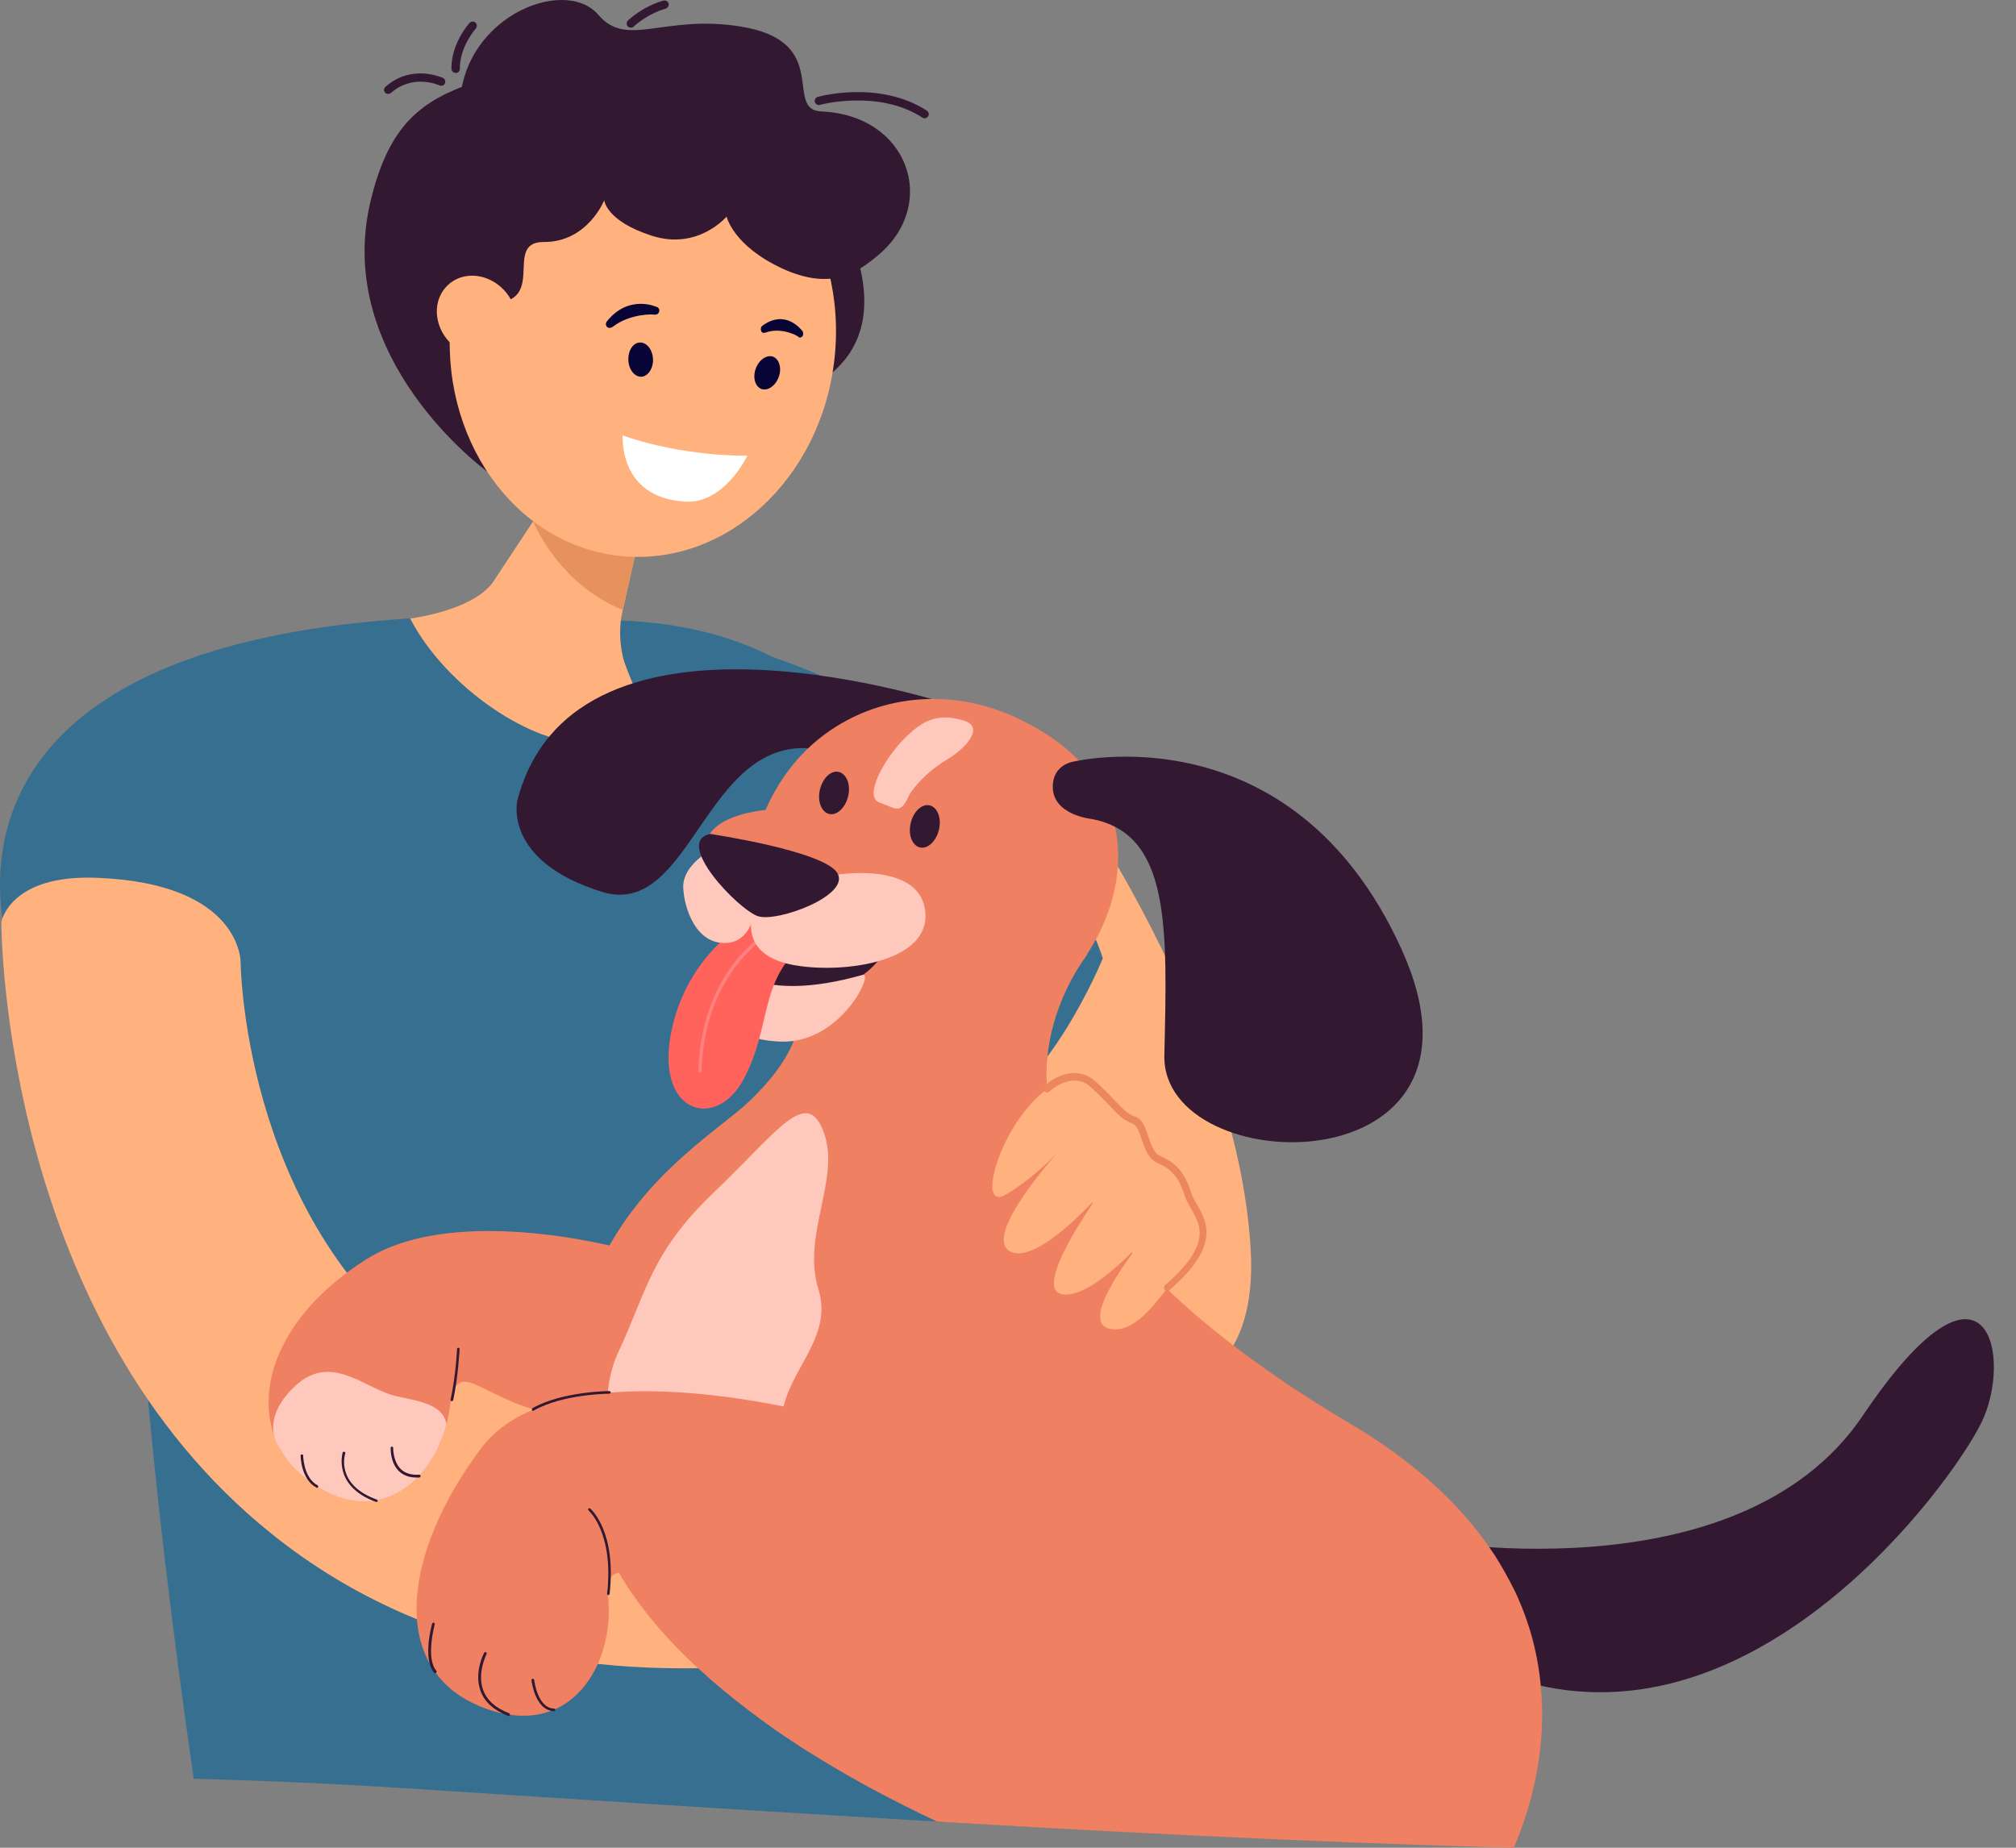 <svg width="36" height="33" viewBox="0 0 36 33" fill="none" xmlns="http://www.w3.org/2000/svg">
<rect x="0" y="0" width="36" height="33" fill="#808080" stroke="none"/>
<path d="M18.699 13.512C18.699 13.512 22.101 18.07 22.335 22.336C22.55 26.244 18.181 25.15 17.371 22.039C16.56 18.928 16.73 15.919 16.73 15.919L18.699 13.512Z" fill="#FFB27D"/>
<path d="M20.288 31.614C20.288 31.614 19.66 32.063 18.539 32.634C17.989 32.601 17.43 32.573 16.858 32.541C16.812 32.536 16.771 32.536 16.725 32.532C16.263 32.504 15.791 32.476 15.315 32.448C12.746 32.295 9.952 32.114 6.884 31.915C6.825 31.91 6.765 31.906 6.71 31.906C5.716 31.846 4.627 31.799 3.459 31.767C3.267 30.436 3.028 28.669 2.818 26.741C2.767 26.268 2.717 25.785 2.671 25.299C2.662 25.206 2.653 25.108 2.644 25.016C2.419 22.554 2.273 19.966 2.346 17.759C2.36 17.333 2.383 16.925 2.415 16.531C2.424 16.405 2.438 16.285 2.447 16.164C2.451 16.109 2.456 16.053 2.465 15.997C2.474 15.918 2.483 15.84 2.493 15.761C2.52 15.538 2.548 15.325 2.584 15.121C2.598 15.047 2.612 14.973 2.625 14.899C2.63 14.875 2.635 14.857 2.639 14.834C2.653 14.769 2.667 14.704 2.68 14.639C2.68 14.639 2.767 14.245 3.207 13.711C3.244 13.665 3.285 13.619 3.331 13.572C3.473 13.419 3.642 13.257 3.848 13.09C3.944 13.011 4.05 12.932 4.164 12.854C4.32 12.742 4.494 12.631 4.686 12.524C5.208 12.228 5.868 11.94 6.696 11.694C6.948 11.62 7.218 11.551 7.502 11.481C8.024 11.361 8.606 11.254 9.252 11.175C9.916 11.092 10.525 11.059 11.093 11.082C12.375 11.133 13.424 11.453 14.298 12.024C14.642 12.246 14.953 12.511 15.246 12.812C15.466 13.039 15.672 13.285 15.864 13.554C15.942 13.665 16.02 13.776 16.093 13.892C16.153 13.98 16.208 14.073 16.263 14.166C16.318 14.254 16.368 14.347 16.418 14.439C16.515 14.616 16.611 14.801 16.698 14.991C16.794 15.191 16.885 15.399 16.977 15.617C17.005 15.682 17.032 15.747 17.055 15.812C17.293 16.405 17.508 17.055 17.705 17.75C17.76 17.945 17.815 18.144 17.87 18.348C18.003 18.849 18.126 19.373 18.245 19.925C18.319 20.268 18.392 20.62 18.465 20.982C18.47 21.014 18.479 21.047 18.484 21.084C18.557 21.445 18.626 21.812 18.694 22.192C18.74 22.433 18.781 22.674 18.827 22.92C18.832 22.957 18.841 22.989 18.845 23.026C18.919 23.458 18.997 23.894 19.074 24.343C19.074 24.353 19.079 24.362 19.079 24.371C19.079 24.385 19.084 24.399 19.084 24.413C19.097 24.482 19.106 24.552 19.12 24.622C19.139 24.738 19.157 24.853 19.18 24.969C19.221 25.22 19.262 25.47 19.303 25.725C19.322 25.822 19.335 25.924 19.354 26.022C19.395 26.272 19.436 26.527 19.477 26.787C19.491 26.87 19.505 26.954 19.519 27.033C19.537 27.153 19.56 27.278 19.578 27.399C19.619 27.649 19.66 27.904 19.702 28.164C19.734 28.349 19.761 28.535 19.793 28.725C19.821 28.887 19.848 29.05 19.876 29.212C19.944 29.62 20.013 30.037 20.086 30.454C20.123 30.663 20.16 30.867 20.196 31.08C20.228 31.261 20.256 31.437 20.288 31.614Z" fill="#366F90"/>
<path d="M0.221 17.148L4.494 20.759C4.494 20.759 14.719 21.084 17.316 20.069C18.722 19.521 19.693 17.115 19.693 17.115C19.693 17.115 17.861 10.902 8.702 10.995C-2.16 11.106 0.221 17.148 0.221 17.148Z" fill="#366F90"/>
<path d="M7.324 11.046C7.974 12.298 9.54 13.322 10.488 13.262C11.99 13.165 11.239 12.251 11.12 11.718C11.061 11.449 11.056 11.166 11.12 10.898L11.244 10.35L11.473 9.321L11.706 8.278L12.476 4.828L10.378 8.009L10.021 8.551L9.517 9.316L8.794 10.411C8.409 10.916 7.333 11.046 7.324 11.046Z" fill="#FFB27D"/>
<path d="M9.522 9.312C9.522 9.312 9.957 10.424 11.12 10.893L11.244 10.345L11.473 9.316L9.522 9.312Z" fill="#E7925C"/>
<path d="M14.893 3.673C14.893 3.673 16.189 5.662 14.77 6.728C13.35 7.795 14.893 3.673 14.893 3.673Z" fill="#331832"/>
<path d="M8.693 8.416C8.693 8.416 5.936 6.418 6.619 3.585C6.921 2.328 7.438 1.869 8.24 1.554C12.178 0.001 8.693 8.416 8.693 8.416Z" fill="#331832"/>
<path d="M14.903 6.393C15.134 4.234 13.787 2.316 11.896 2.11C10.006 1.903 8.286 3.486 8.056 5.645C7.826 7.804 9.172 9.721 11.063 9.928C12.954 10.134 14.673 8.552 14.903 6.393Z" fill="#FFB27D"/>
<path d="M11.725 5.616C11.743 5.611 11.761 5.592 11.77 5.569C11.784 5.532 11.761 5.49 11.725 5.481C11.702 5.472 11.221 5.259 10.836 5.741C10.813 5.773 10.813 5.815 10.845 5.843C10.873 5.866 10.914 5.857 10.946 5.834C11.253 5.597 11.669 5.611 11.683 5.62C11.697 5.62 11.711 5.62 11.725 5.616Z" fill="#080435"/>
<path d="M11.221 6.427C11.225 6.594 11.326 6.729 11.45 6.729C11.569 6.724 11.665 6.585 11.661 6.418C11.656 6.251 11.555 6.117 11.431 6.117C11.308 6.117 11.216 6.256 11.221 6.427Z" fill="#080435"/>
<path d="M14.284 6.029C14.303 6.029 14.316 6.02 14.33 6.006C14.348 5.978 14.348 5.931 14.325 5.908C14.312 5.894 14.032 5.514 13.616 5.816C13.588 5.834 13.579 5.876 13.593 5.913C13.607 5.945 13.634 5.95 13.666 5.941C13.955 5.834 14.248 6.001 14.257 6.015C14.261 6.024 14.275 6.029 14.284 6.029Z" fill="#080435"/>
<path d="M13.497 6.58C13.437 6.738 13.483 6.9 13.593 6.946C13.707 6.988 13.845 6.895 13.904 6.738C13.964 6.58 13.918 6.418 13.808 6.371C13.694 6.33 13.556 6.422 13.497 6.58Z" fill="#080435"/>
<path d="M13.345 8.139C13.345 8.139 12.233 8.166 11.12 7.777C11.12 7.777 11.033 8.89 12.237 8.959C12.938 9.001 13.345 8.139 13.345 8.139Z" fill="white"/>
<path d="M15.686 4.554C15.31 4.869 14.848 5.199 13.968 4.795C13.089 4.387 12.975 3.868 12.975 3.868C12.975 3.868 12.466 4.475 11.642 4.211C10.818 3.947 10.79 3.576 10.79 3.576C10.79 3.576 10.493 4.327 9.71 4.322C8.927 4.318 9.897 5.537 8.579 5.403C7.626 5.31 8.263 3.27 8.212 2.032C8.144 0.339 10.071 -0.454 10.685 0.265C11.198 0.868 11.853 0.251 13.227 0.474C14.875 0.738 13.982 1.962 14.665 1.99C16.226 2.055 16.766 3.645 15.686 4.554Z" fill="#331832"/>
<path d="M8.029 6.112C8.317 6.413 8.766 6.45 9.032 6.191C9.297 5.931 9.284 5.477 8.995 5.175C8.707 4.874 8.258 4.837 7.992 5.097C7.722 5.356 7.74 5.811 8.029 6.112Z" fill="#FFB27D"/>
<path d="M6.912 1.675C6.898 1.67 6.884 1.666 6.875 1.652C6.848 1.619 6.852 1.573 6.884 1.55C7.351 1.137 7.887 1.383 7.91 1.392C7.947 1.411 7.96 1.452 7.947 1.489C7.928 1.527 7.887 1.54 7.85 1.527C7.832 1.517 7.374 1.313 6.98 1.661C6.957 1.675 6.935 1.68 6.912 1.675Z" fill="#331832"/>
<path d="M8.116 1.299C8.084 1.29 8.061 1.262 8.061 1.23C8.057 0.771 8.373 0.423 8.386 0.409C8.414 0.381 8.46 0.377 8.492 0.404C8.519 0.432 8.524 0.479 8.496 0.511C8.492 0.516 8.208 0.831 8.212 1.23C8.212 1.271 8.18 1.304 8.139 1.304C8.13 1.304 8.121 1.299 8.116 1.299Z" fill="#331832"/>
<path d="M14.605 1.874C14.582 1.87 14.559 1.846 14.55 1.823C14.541 1.786 14.564 1.744 14.601 1.731C14.646 1.717 15.713 1.434 16.551 1.976C16.583 1.999 16.597 2.046 16.574 2.078C16.551 2.111 16.506 2.125 16.473 2.101C15.686 1.591 14.646 1.87 14.637 1.874C14.628 1.879 14.619 1.879 14.605 1.874Z" fill="#331832"/>
<path d="M11.248 0.492C11.235 0.487 11.221 0.483 11.212 0.474C11.184 0.446 11.184 0.399 11.212 0.367C11.221 0.358 11.473 0.117 11.848 0.01C11.885 0.001 11.926 0.024 11.94 0.061C11.949 0.098 11.926 0.14 11.889 0.154C11.546 0.251 11.317 0.474 11.312 0.478C11.299 0.492 11.271 0.497 11.248 0.492Z" fill="#331832"/>
<path d="M17.44 29.652C17.252 29.662 17.087 29.666 16.963 29.675C16.863 29.68 16.776 29.675 16.698 29.662C15.191 29.634 14.225 29.365 14.225 29.365C14.225 29.365 13.419 26.281 13.648 26.059C14.179 25.544 15.447 24.77 15.983 24.264C16.217 24.047 17.05 23.365 17.298 23.569C17.513 23.745 17.101 24.608 16.858 24.992C18.937 24.696 22.092 25.201 17.788 26.142C17.788 26.147 17.788 26.147 17.788 26.151C18.232 26.096 20.705 25.794 20.544 26.42C20.402 26.977 18.639 27.264 17.911 27.362C17.911 27.371 17.911 27.376 17.911 27.385C18.662 27.352 20.476 27.315 20.169 27.797C19.784 28.4 17.861 28.767 17.861 28.767C17.861 28.767 20.329 28.354 19.972 29.105C19.775 29.527 18.337 29.615 17.44 29.652Z" fill="#FFB27D"/>
<path d="M12.219 29.796C11.381 29.796 10.58 29.731 9.819 29.597C7.933 29.267 6.257 28.526 4.851 27.394C0.102 23.592 0.024 16.753 0.024 16.466C0.024 16.466 0.171 15.617 1.723 15.677C4.324 15.775 4.297 17.189 4.297 17.189C4.297 17.189 4.333 21.547 7.484 24.056C9.398 25.577 12.187 25.915 15.773 25.067L16.734 29.23C15.141 29.606 13.629 29.796 12.219 29.796Z" fill="#FFB27D"/>
<path d="M25.256 27.478C25.256 27.478 31.031 28.6 33.266 25.28C35.501 21.965 35.954 24.26 35.377 25.419C34.8 26.573 31.375 31.215 27.216 30.032C23.054 28.85 25.256 27.478 25.256 27.478Z" fill="#331832"/>
<path d="M27.033 33C26.117 32.977 25.165 32.944 24.176 32.907C22.426 32.838 20.558 32.749 18.543 32.638C18.067 32.61 17.581 32.583 17.087 32.555C17.014 32.55 16.936 32.545 16.863 32.541C16.817 32.536 16.776 32.536 16.73 32.532C16.327 32.342 15.924 32.138 15.534 31.929C15.438 31.878 15.342 31.822 15.251 31.771C14.994 31.628 14.747 31.479 14.5 31.326C14.376 31.252 14.257 31.173 14.138 31.094C13.932 30.96 13.735 30.821 13.543 30.677C13.259 30.468 12.984 30.25 12.727 30.028C12.686 29.991 12.645 29.958 12.608 29.921C12.562 29.879 12.517 29.838 12.466 29.796C11.889 29.263 11.404 28.692 11.051 28.09C10.983 27.974 10.923 27.863 10.864 27.747C10.745 27.506 10.644 27.26 10.566 27.009C10.561 26.991 10.557 26.977 10.552 26.958C10.383 26.369 10.282 25.827 10.245 25.326C10.245 25.322 10.245 25.317 10.245 25.312C10.236 25.196 10.232 25.081 10.227 24.969C10.227 24.96 10.227 24.955 10.227 24.946C10.209 23.843 10.483 22.962 10.882 22.247C11.651 20.875 12.883 20.138 13.359 19.688C13.808 19.262 14.051 18.9 14.17 18.598C14.33 18.19 14.257 17.894 14.142 17.694C14.129 17.666 14.11 17.643 14.092 17.62C14.023 17.523 13.95 17.458 13.9 17.425C13.877 17.407 13.863 17.398 13.854 17.393C13.868 17.402 13.886 17.412 13.9 17.416C13.913 17.425 13.927 17.43 13.945 17.439C14.069 17.504 14.193 17.564 14.316 17.616C14.399 17.653 14.486 17.685 14.568 17.713C14.797 17.792 15.022 17.852 15.246 17.894C15.768 17.991 16.276 17.991 16.753 17.94C17.091 17.903 17.412 17.838 17.705 17.759C18.713 17.486 19.404 17.05 19.422 17.041C19.418 17.05 19.354 17.124 19.271 17.259C19.033 17.634 18.612 18.464 18.699 19.465C18.717 19.688 18.763 19.915 18.836 20.147C18.983 20.602 19.216 21.051 19.509 21.482C19.514 21.487 19.514 21.492 19.519 21.496C19.725 21.798 19.958 22.09 20.21 22.373C20.215 22.377 20.219 22.382 20.224 22.391C20.416 22.605 20.622 22.813 20.837 23.017C21.007 23.18 21.181 23.337 21.359 23.49C21.575 23.676 21.799 23.856 22.023 24.028C22.161 24.135 22.298 24.237 22.436 24.334C22.976 24.728 23.535 25.085 24.061 25.396C25.238 26.087 26.058 26.852 26.598 27.64C26.63 27.686 26.662 27.733 26.69 27.774C26.827 27.988 26.946 28.206 27.052 28.419C27.322 28.989 27.464 29.559 27.514 30.116C27.619 31.182 27.377 32.188 27.033 33Z" fill="#EF8062"/>
<path d="M11.161 26.694C11.161 26.694 10.534 25.238 11.037 24.158C11.546 23.078 11.614 22.378 12.75 21.293C13.886 20.212 14.403 19.392 14.71 20.221C15.017 21.051 14.312 22.053 14.614 23.022C14.916 23.991 13.881 24.571 13.95 25.567C14.019 26.569 14.939 27.39 14.266 27.969C13.593 28.549 12.32 28.595 11.161 26.694Z" fill="#FFC8BD"/>
<path d="M17.032 12.604C17.032 12.604 10.273 10.327 9.238 14.296C9.238 14.296 8.972 15.376 10.749 15.928C12.526 16.48 12.608 12.381 15.246 13.582C17.879 14.783 17.032 12.604 17.032 12.604Z" fill="#331832"/>
<path d="M18.104 12.798C17.078 12.334 15.892 12.376 14.935 12.974C14.339 13.345 13.771 13.971 13.478 15.005C12.695 17.764 15.805 19.085 17.856 18.352C19.72 17.685 21.373 14.272 18.104 12.798Z" fill="#EF8062"/>
<path d="M16.767 14.819C16.716 15.028 16.565 15.167 16.428 15.135C16.29 15.102 16.212 14.908 16.263 14.699C16.313 14.49 16.464 14.351 16.602 14.384C16.739 14.416 16.817 14.611 16.767 14.819Z" fill="#331832"/>
<path d="M16.244 14.184C16.244 14.184 16.441 13.855 16.885 13.582C17.334 13.313 17.545 12.974 17.22 12.872C16.757 12.728 16.482 12.854 16.143 13.197C15.8 13.54 15.402 14.24 15.713 14.337C16.015 14.439 16.075 14.565 16.244 14.184Z" fill="#FFC8BD"/>
<path d="M15.576 14.537C15.576 14.537 12.984 14.106 12.617 14.996C12.416 15.492 14.133 16.211 14.985 16.081C15.841 15.947 16.844 14.797 15.576 14.537Z" fill="#EF8062"/>
<path d="M19.157 13.605C19.157 13.605 23.063 12.645 25.023 16.943C26.983 21.241 20.741 21.107 20.792 18.849C20.842 16.591 20.915 14.884 19.482 14.625C19.482 14.625 18.809 14.555 18.8 14.064C18.79 13.66 19.157 13.605 19.157 13.605Z" fill="#331832"/>
<path d="M14.211 17.699C14.211 17.699 15.365 17.884 15.887 16.841C16.134 16.35 12.874 16.651 12.874 16.651L13.355 17.555L14.211 17.699Z" fill="#331832"/>
<path d="M12.595 17.653C12.64 17.699 12.736 18.561 13.941 18.603C15.017 18.64 15.617 17.351 15.402 17.412C13.492 17.95 13.089 17.208 12.86 17.31C12.627 17.416 12.595 17.653 12.595 17.653Z" fill="#FFC8BD"/>
<path d="M13.565 16.331C13.565 16.331 12.334 16.864 11.999 18.371C11.665 19.878 12.778 20.217 13.281 19.271C13.785 18.325 13.543 17.509 14.371 16.846C14.371 16.841 14.129 16.188 13.565 16.331Z" fill="#FF635C"/>
<path d="M12.499 19.159C12.48 19.159 12.471 19.145 12.471 19.132C12.508 18.014 12.947 17.337 13.305 16.971C13.698 16.568 14.074 16.438 14.092 16.428C14.106 16.424 14.124 16.433 14.129 16.447C14.133 16.461 14.124 16.48 14.111 16.484C14.097 16.489 12.595 17.036 12.526 19.136C12.526 19.15 12.517 19.159 12.499 19.159Z" fill="#FF8280"/>
<path d="M13.433 16.364C13.433 16.364 13.227 16.999 14.046 17.208C14.866 17.416 16.721 17.24 16.51 16.201C16.345 15.39 14.916 15.589 14.632 15.687C14.353 15.784 13.433 16.364 13.433 16.364Z" fill="#FFC8BD"/>
<path d="M12.595 15.246C12.595 15.246 12.182 15.501 12.201 15.854C12.214 16.206 12.421 16.874 12.975 16.841C13.524 16.809 13.52 15.983 13.52 15.983L12.595 15.246Z" fill="#FFC8BD"/>
<path d="M12.682 14.894C12.682 14.894 14.687 15.191 14.948 15.585C15.209 15.984 13.891 16.475 13.538 16.364C13.19 16.253 12.018 15.033 12.682 14.894Z" fill="#331832"/>
<path d="M15.145 14.221C15.095 14.43 14.944 14.569 14.806 14.537C14.669 14.504 14.591 14.309 14.642 14.101C14.692 13.892 14.843 13.753 14.98 13.786C15.118 13.823 15.196 14.017 15.145 14.221Z" fill="#331832"/>
<path d="M20.041 19.906C20.041 19.906 19.505 18.951 18.8 19.382C17.902 19.929 17.389 21.672 17.962 21.334C18.47 21.037 18.896 20.573 18.896 20.573C18.896 20.573 17.559 22.043 18.021 22.34C18.484 22.632 19.587 21.385 19.587 21.385C19.587 21.385 18.447 22.98 18.946 23.11C19.441 23.239 20.357 22.21 20.357 22.21C20.357 22.21 19.23 23.597 19.812 23.731C20.389 23.866 20.924 22.822 21.254 22.451C21.561 22.104 21.428 21.728 21.062 21.362C21.062 21.362 20.851 20.787 20.567 20.606C20.457 20.536 20.444 20.365 20.384 20.286C20.279 20.138 20.041 19.906 20.041 19.906Z" fill="#FFB27D"/>
<path d="M20.851 23.064C20.833 23.064 20.815 23.054 20.801 23.041C20.778 23.013 20.782 22.971 20.81 22.948C21.639 22.229 21.442 21.886 21.268 21.585C21.222 21.506 21.181 21.432 21.154 21.353C21.044 20.996 20.897 20.87 20.663 20.768C20.508 20.699 20.444 20.514 20.389 20.351C20.343 20.217 20.302 20.092 20.219 20.064C20.064 20.013 19.958 19.901 19.816 19.748C19.729 19.656 19.619 19.544 19.477 19.415C19.34 19.289 19.175 19.266 18.987 19.34C18.841 19.396 18.74 19.493 18.74 19.493C18.713 19.517 18.676 19.517 18.649 19.489C18.626 19.461 18.626 19.424 18.653 19.396C18.818 19.234 19.226 19.011 19.56 19.313C19.711 19.447 19.821 19.563 19.908 19.656C20.045 19.799 20.132 19.897 20.261 19.939C20.402 19.985 20.457 20.147 20.508 20.305C20.558 20.449 20.604 20.597 20.714 20.643C20.975 20.759 21.149 20.908 21.273 21.306C21.291 21.371 21.332 21.441 21.373 21.51C21.552 21.821 21.799 22.248 20.888 23.036C20.879 23.059 20.865 23.064 20.851 23.064Z" fill="#EC865C"/>
<path d="M14.729 25.289C14.729 25.289 12.686 24.724 10.882 24.872C9.948 24.951 9.078 25.22 8.592 25.864C7.182 27.747 6.944 29.791 8.556 30.468C10.172 31.145 11.006 29.727 10.854 28.465C10.703 27.204 13.639 29.425 14.284 29.11C14.935 28.79 15.677 25.721 14.729 25.289Z" fill="#EF8062"/>
<path d="M10.864 28.489C10.859 28.489 10.859 28.489 10.864 28.489C10.85 28.489 10.841 28.475 10.841 28.461C10.964 27.371 10.515 26.982 10.511 26.977C10.502 26.968 10.502 26.954 10.506 26.945C10.515 26.935 10.529 26.935 10.538 26.94C10.557 26.959 11.01 27.353 10.886 28.465C10.882 28.479 10.873 28.489 10.864 28.489Z" fill="#331832"/>
<path d="M9.082 30.645C9.078 30.645 9.078 30.645 9.073 30.645C8.821 30.547 8.656 30.399 8.583 30.204C8.459 29.875 8.638 29.532 8.647 29.518C8.652 29.504 8.665 29.504 8.679 29.509C8.693 29.513 8.693 29.527 8.688 29.541C8.688 29.546 8.514 29.88 8.629 30.186C8.697 30.371 8.853 30.506 9.091 30.598C9.105 30.603 9.11 30.617 9.105 30.631C9.1 30.64 9.091 30.645 9.082 30.645Z" fill="#331832"/>
<path d="M9.893 30.561C9.554 30.547 9.494 30.028 9.49 30.009C9.49 29.995 9.499 29.986 9.513 29.981C9.526 29.981 9.536 29.991 9.54 30.005C9.54 30.009 9.595 30.505 9.893 30.515C9.907 30.515 9.916 30.524 9.916 30.538C9.916 30.552 9.907 30.561 9.893 30.561Z" fill="#331832"/>
<path d="M7.772 29.884C7.768 29.884 7.759 29.88 7.754 29.875C7.543 29.634 7.708 29.026 7.717 28.998C7.722 28.985 7.736 28.98 7.745 28.98C7.759 28.985 7.763 28.998 7.763 29.008C7.763 29.012 7.598 29.615 7.791 29.838C7.8 29.847 7.8 29.861 7.791 29.87C7.782 29.88 7.777 29.884 7.772 29.884Z" fill="#331832"/>
<path d="M10.603 25.313C8.711 25.354 8.18 23.977 8.029 25.155C8.015 25.248 7.997 25.345 7.974 25.433C7.704 26.49 6.696 27.343 5.492 26.43C5.263 26.259 5.098 26.059 4.984 25.846C4.947 25.776 4.915 25.707 4.892 25.633C4.553 24.636 5.117 23.393 6.536 22.494C8.194 21.441 11.312 22.35 11.312 22.35L10.603 25.313Z" fill="#EF8062"/>
<path d="M7.974 25.433C7.704 26.49 6.696 27.343 5.492 26.43C5.263 26.259 5.098 26.059 4.984 25.846C4.979 25.837 4.919 25.762 4.892 25.633C4.851 25.438 4.878 25.123 5.268 24.756C5.922 24.14 6.531 24.821 7.086 24.937C7.534 25.035 7.905 25.09 7.974 25.433Z" fill="#FFC8BD"/>
<path d="M8.07 25.025H8.065C8.052 25.02 8.043 25.011 8.047 24.997C8.139 24.571 8.162 24.098 8.162 24.093C8.162 24.079 8.175 24.07 8.184 24.07C8.198 24.07 8.207 24.084 8.207 24.093C8.207 24.098 8.184 24.575 8.093 25.006C8.088 25.016 8.079 25.025 8.07 25.025Z" fill="#331832"/>
<path d="M6.724 26.824C6.719 26.824 6.719 26.824 6.715 26.824C5.936 26.541 6.119 25.948 6.119 25.943C6.124 25.929 6.138 25.924 6.151 25.929C6.165 25.934 6.17 25.948 6.165 25.961C6.156 25.985 5.996 26.518 6.728 26.782C6.742 26.787 6.747 26.801 6.742 26.815C6.742 26.815 6.733 26.824 6.724 26.824Z" fill="#331832"/>
<path d="M7.434 26.388C7.31 26.388 7.205 26.351 7.127 26.277C6.966 26.124 6.976 25.869 6.976 25.86C6.976 25.846 6.985 25.836 6.999 25.836C7.012 25.836 7.021 25.846 7.021 25.86C7.021 25.864 7.017 26.101 7.159 26.24C7.237 26.314 7.347 26.346 7.484 26.337C7.498 26.337 7.507 26.346 7.511 26.36C7.511 26.374 7.502 26.384 7.489 26.388C7.466 26.388 7.447 26.388 7.434 26.388Z" fill="#331832"/>
<path d="M5.661 26.573C5.657 26.573 5.652 26.573 5.652 26.569C5.373 26.42 5.368 26.012 5.368 25.998C5.368 25.984 5.377 25.975 5.391 25.975C5.405 25.975 5.414 25.984 5.414 25.998C5.414 26.003 5.419 26.392 5.67 26.527C5.684 26.532 5.684 26.545 5.68 26.559C5.675 26.569 5.666 26.573 5.661 26.573Z" fill="#331832"/>
<path d="M9.522 25.197C9.513 25.197 9.504 25.192 9.499 25.183C9.494 25.173 9.499 25.155 9.508 25.15C10.039 24.849 10.873 24.844 10.882 24.844C10.896 24.844 10.905 24.854 10.905 24.867C10.905 24.881 10.896 24.891 10.882 24.891C10.873 24.891 10.053 24.895 9.531 25.192C9.531 25.197 9.526 25.197 9.522 25.197Z" fill="#331832"/>
</svg>
